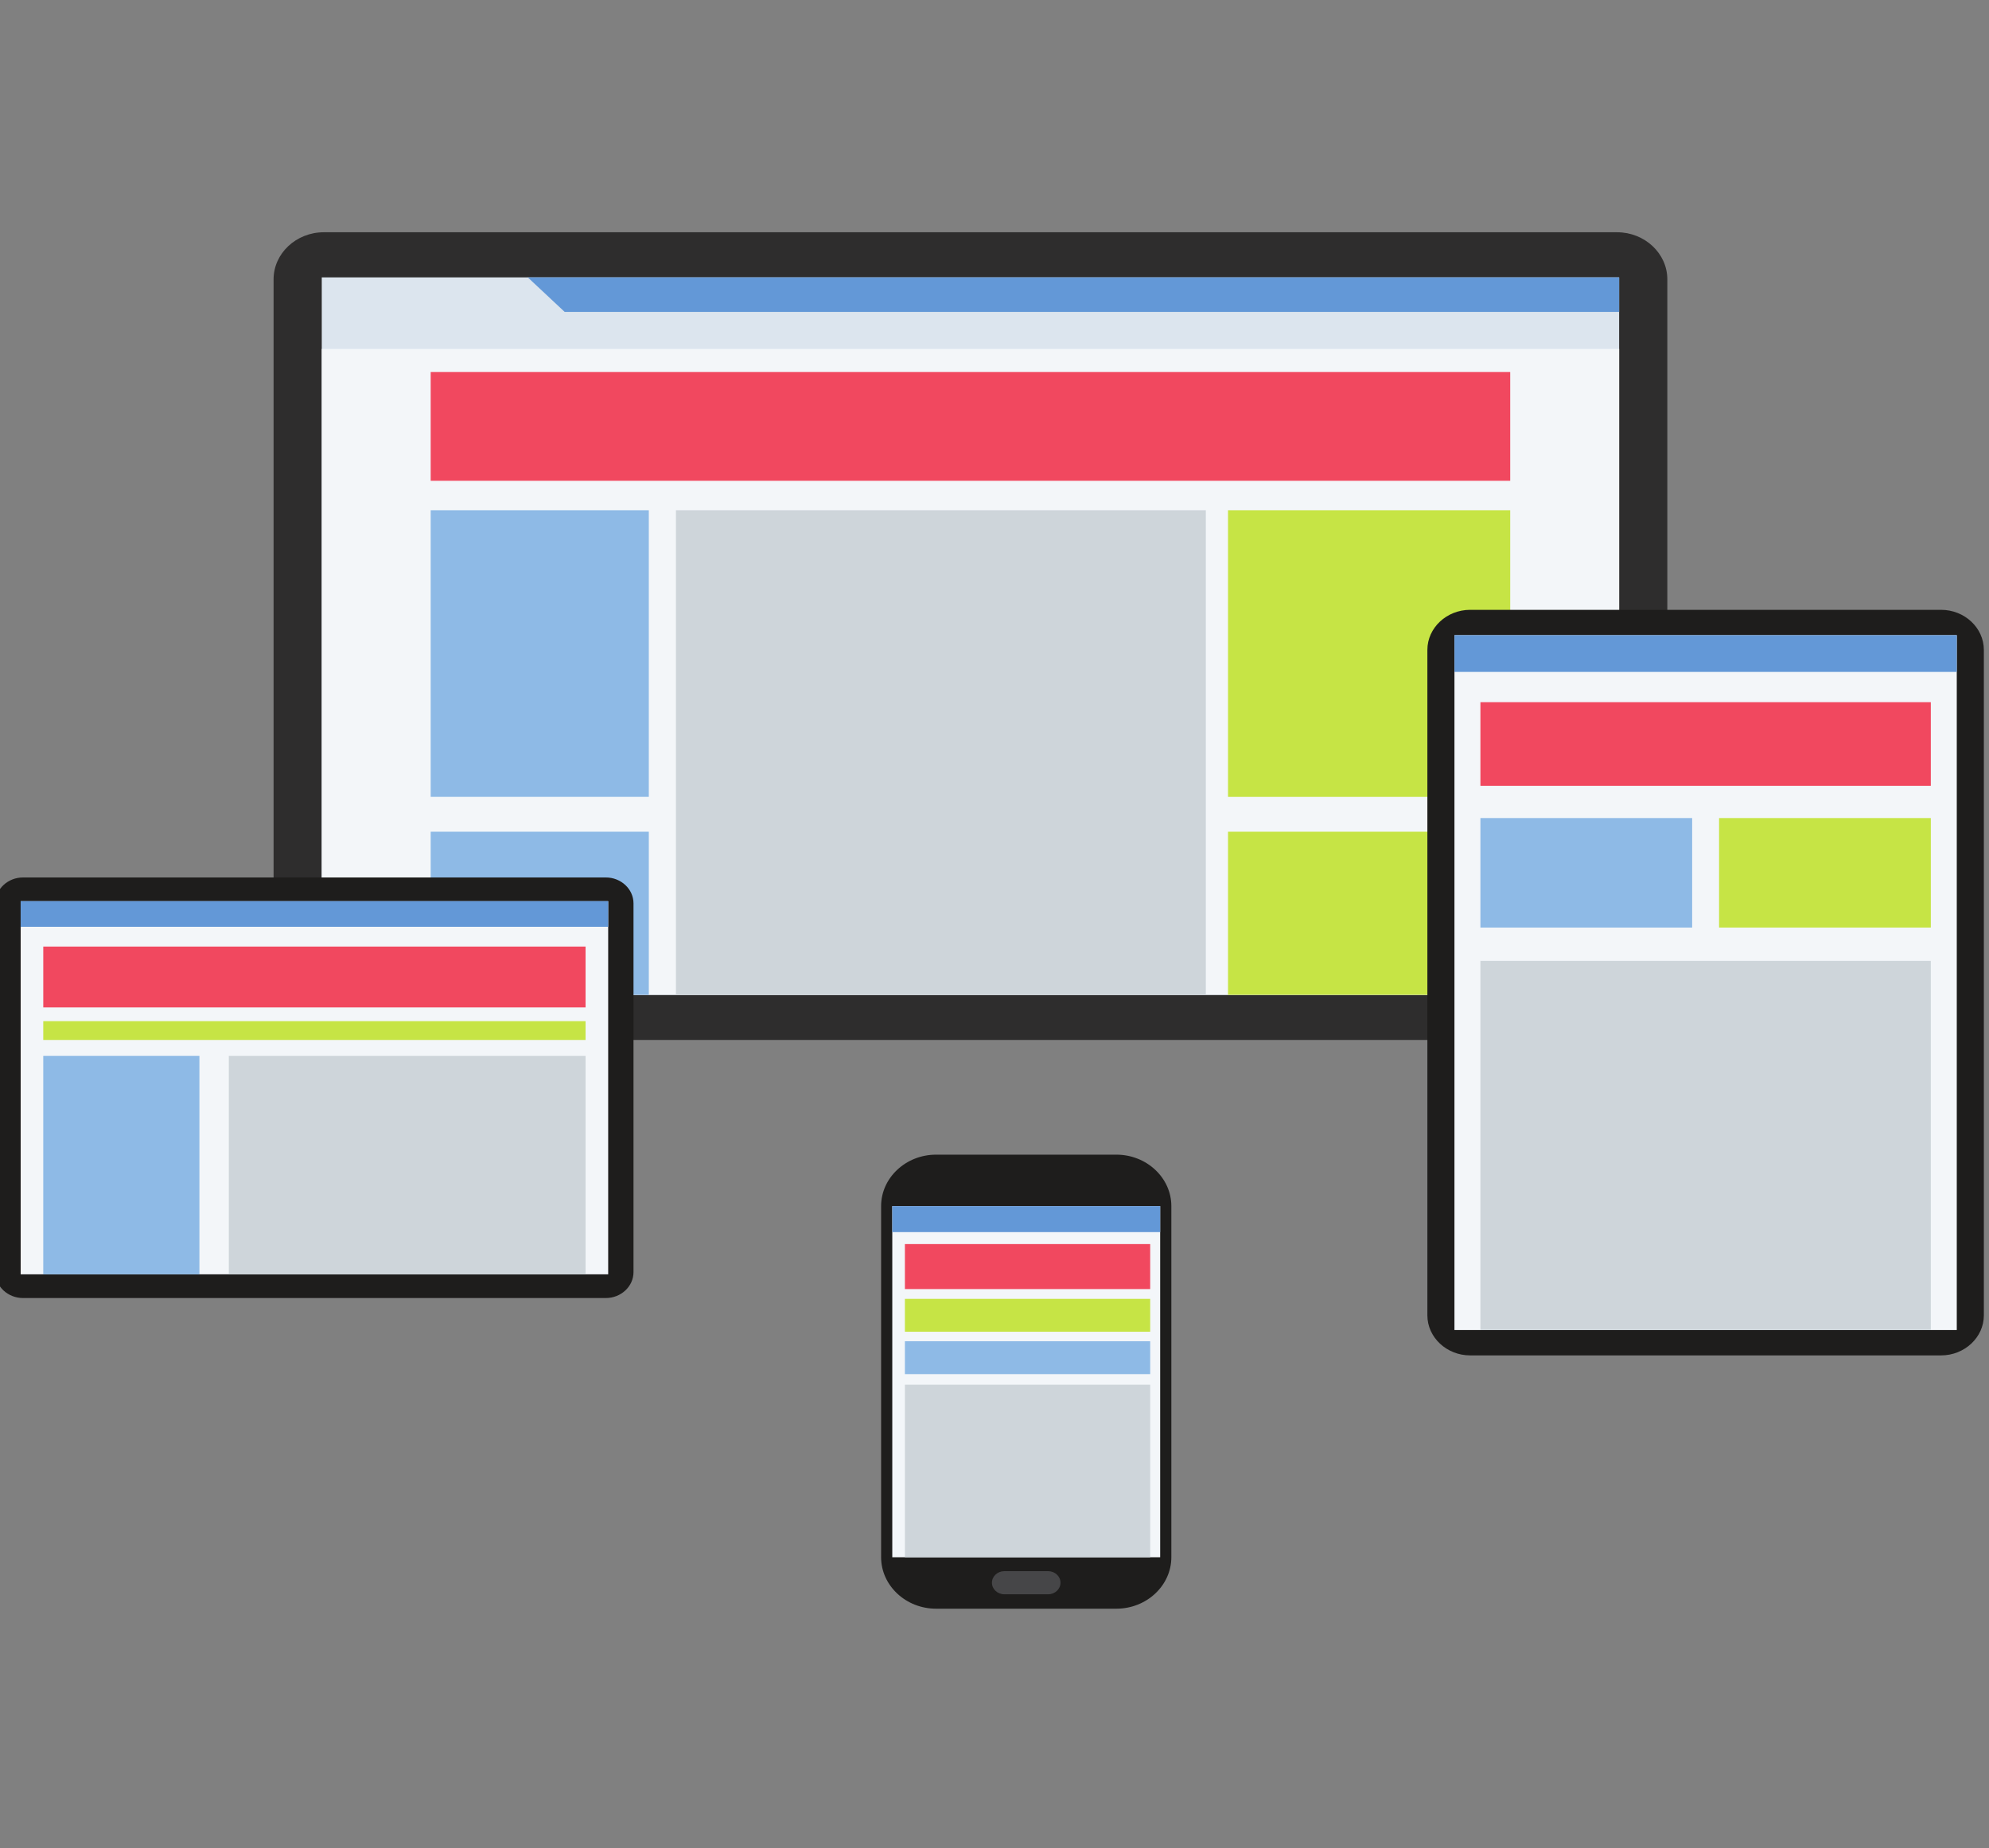<?xml version="1.0" encoding="UTF-8" standalone="no"?>
<svg
   xmlns:dc="http://purl.org/dc/elements/1.1/"
   xmlns:cc="http://creativecommons.org/ns#"
   xmlns:rdf="http://www.w3.org/1999/02/22-rdf-syntax-ns#"
   xmlns:svg="http://www.w3.org/2000/svg"
   xmlns="http://www.w3.org/2000/svg"
   xmlns:sodipodi="http://sodipodi.sourceforge.net/DTD/sodipodi-0.dtd"
   xmlns:inkscape="http://www.inkscape.org/namespaces/inkscape"
   viewBox="0 0 641.96 596.52"
   height="596.52"
   width="641.96"
   xml:space="preserve"
   id="svg2"
   version="1.1"
   sodipodi:docname="extra1.svg"
   inkscape:version="0.92.2 (5c3e80d, 2017-08-06)"><rect x="0" y="0" width="641.96" height="596.52" fill="#808080" stroke="none"/><sodipodi:namedview
     pagecolor="#ffffff"
     bordercolor="#666666"
     borderopacity="1"
     objecttolerance="10"
     gridtolerance="10"
     guidetolerance="10"
     inkscape:pageopacity="0"
     inkscape:pageshadow="2"
     inkscape:window-width="1280"
     inkscape:window-height="961"
     id="namedview3825"
     showgrid="false"
     inkscape:measure-start="0,0"
     inkscape:measure-end="0,0"
     inkscape:zoom="1.3310534"
     inkscape:cx="320.98001"
     inkscape:cy="298.26001"
     inkscape:window-x="-8"
     inkscape:window-y="-8"
     inkscape:window-maximized="1"
     inkscape:current-layer="svg2" /><defs
     id="defs6" /><g
     transform="matrix(1.333,0,0,-1.248,-1.503,633.316)"
     id="g10"><g
       transform="scale(0.1)"
       id="g12"><path
         id="path64"
         style="fill:#2e2d2d;fill-opacity:1;fill-rule:evenodd;stroke:none"
         d="M 795.344,4473.92 H 3926.67 c 66.89,0 121.64,-54.74 121.64,-121.65 V 2506.52 c 0,-66.9 -54.75,-121.65 -121.64,-121.65 H 795.344 c -66.914,0 -121.653,54.75 -121.653,121.65 v 1845.75 c 0,66.91 54.739,121.65 121.653,121.65"
         inkscape:connector-curvature="0" /><path
         id="path66"
         style="fill:#dce5ee;fill-opacity:1;fill-rule:evenodd;stroke:none"
         d="M 790.355,2501.53 H 3931.66 V 4357.25 H 790.355 V 2501.53"
         inkscape:connector-curvature="0" /><path
         id="path68"
         style="fill:#6398d7;fill-opacity:1;fill-rule:evenodd;stroke:none"
         d="m 1289.15,4357.25 89.33,-89.32 h 2553.18 v 89.32 H 1289.15"
         inkscape:connector-curvature="0" /><path
         id="path70"
         style="fill:#f3f6f9;fill-opacity:1;fill-rule:evenodd;stroke:none"
         d="M 790.355,2501.54 H 3931.66 V 4172.19 H 790.355 V 2501.54"
         inkscape:connector-curvature="0" /><path
         id="path72"
         style="fill:#f1485f;fill-opacity:1;fill-rule:evenodd;stroke:none"
         d="m 1054.1,3831.1 h 2613.8 v 281.3 H 1054.1 v -281.3"
         inkscape:connector-curvature="0" /><path
         id="path74"
         style="fill:#8ebae6;fill-opacity:1;fill-rule:evenodd;stroke:none"
         d="m 1054.1,3013.58 h 528.13 v 741.33 H 1054.1 v -741.33"
         inkscape:connector-curvature="0" /><path
         id="path76"
         style="fill:#8ebae6;fill-opacity:1;fill-rule:evenodd;stroke:none"
         d="m 1054.1,2501.54 h 528.13 v 421.94 H 1054.1 v -421.94"
         inkscape:connector-curvature="0" /><path
         id="path78"
         style="fill:#c6e445;fill-opacity:1;fill-rule:evenodd;stroke:none"
         d="m 2984.62,3013.58 h 683.28 v 741.33 h -683.28 v -741.33"
         inkscape:connector-curvature="0" /><path
         id="path80"
         style="fill:#c6e445;fill-opacity:1;fill-rule:evenodd;stroke:none"
         d="m 2984.62,2501.54 h 683.28 v 421.94 h -683.28 v -421.94"
         inkscape:connector-curvature="0" /><path
         id="path82"
         style="fill:#ced5da;fill-opacity:1;fill-rule:evenodd;stroke:none"
         d="M 1647.87,2501.54 H 2930.91 V 3754.92 H 1647.87 V 2501.54"
         inkscape:connector-curvature="0" /><path
         id="path84"
         style="fill:#1e1d1c;fill-opacity:1;fill-rule:evenodd;stroke:none"
         d="m 3570.97,3497.38 h 1140.1 c 57.01,0 103.65,-46.63 103.65,-103.63 V 1672.66 c 0,-57.01 -46.64,-103.65 -103.65,-103.65 h -1140.1 c -57.01,0 -103.64,46.64 -103.64,103.65 v 1721.09 c 0,57 46.63,103.63 103.64,103.63"
         inkscape:connector-curvature="0" /><path
         id="path86"
         style="fill:#f3f6f9;fill-opacity:1;fill-rule:evenodd;stroke:none"
         d="M 3532.89,1634.58 H 4749.15 V 3431.82 H 3532.89 V 1634.58"
         inkscape:connector-curvature="0" /><path
         id="path88"
         style="fill:#1e1d1c;fill-opacity:1;fill-rule:evenodd;stroke:none"
         d="m 2277.71,2088.2 h 436.67 c 73.16,0 133.04,-59.87 133.04,-133.03 v -908.25 c 0,-73.182 -59.88,-133.041 -133.04,-133.041 h -436.67 c -73.17,0 -133.03,59.859 -133.03,133.041 v 908.25 c 0,73.16 59.86,133.03 133.03,133.03"
         inkscape:connector-curvature="0" /><path
         id="path90"
         style="fill:#1e1d1c;fill-opacity:1;fill-rule:evenodd;stroke:none"
         d="M 66.996,2805.16 H 1478.15 c 36.86,0 67.01,-30.15 67.01,-67.02 v -953.78 c 0,-36.86 -30.15,-67 -67.01,-67 H 66.996 C 30.148,1717.36 0,1747.5 0,1784.36 v 953.78 c 0,36.87 30.148,67.02 66.996,67.02"
         inkscape:connector-curvature="0" /><path
         id="path92"
         style="fill:#f3f6f9;fill-opacity:1;fill-rule:evenodd;stroke:none"
         d="M 61.305,1778.66 H 1483.85 v 965.18 H 61.305 v -965.18"
         inkscape:connector-curvature="0" /><path
         id="path94"
         style="fill:#6398d7;fill-opacity:1;fill-rule:evenodd;stroke:none"
         d="m 3532.89,3336.8 h 1216.26 v 95.02 H 3532.89 v -95.02"
         inkscape:connector-curvature="0" /><path
         id="path96"
         style="fill:#f1485f;fill-opacity:1;fill-rule:evenodd;stroke:none"
         d="M 3595.77,3042.11 H 4686.29 V 3258.5 H 3595.77 v -216.39"
         inkscape:connector-curvature="0" /><path
         id="path98"
         style="fill:#8ebae6;fill-opacity:1;fill-rule:evenodd;stroke:none"
         d="m 3595.77,2675.54 h 512.67 v 283.26 h -512.67 v -283.26"
         inkscape:connector-curvature="0" /><path
         id="path100"
         style="fill:#c6e445;fill-opacity:1;fill-rule:evenodd;stroke:none"
         d="m 4173.61,2675.54 h 512.68 v 283.26 h -512.68 v -283.26"
         inkscape:connector-curvature="0" /><path
         id="path102"
         style="fill:#ced5da;fill-opacity:1;fill-rule:evenodd;stroke:none"
         d="m 3595.77,1634.58 h 1090.52 v 954.8 H 3595.77 v -954.8"
         inkscape:connector-curvature="0" /><path
         id="path104"
         style="fill:#6398d7;fill-opacity:1;fill-rule:evenodd;stroke:none"
         d="M 61.305,2677.64 H 1483.85 v 66.2 H 61.305 v -66.2"
         inkscape:connector-curvature="0" /><path
         id="path106"
         style="fill:#f1485f;fill-opacity:1;fill-rule:evenodd;stroke:none"
         d="M 116.047,2469.1 H 1429.11 v 157.3 H 116.047 v -157.3"
         inkscape:connector-curvature="0" /><path
         id="path108"
         style="fill:#8ebae6;fill-opacity:1;fill-rule:evenodd;stroke:none"
         d="m 116.035,1778.66 h 378.09 v 565.15 h -378.09 v -565.15"
         inkscape:connector-curvature="0" /><path
         id="path110"
         style="fill:#ced5da;fill-opacity:1;fill-rule:evenodd;stroke:none"
         d="m 565.316,1778.66 h 863.794 v 565.15 H 565.316 v -565.15"
         inkscape:connector-curvature="0" /><path
         id="path112"
         style="fill:#c6e445;fill-opacity:1;fill-rule:evenodd;stroke:none"
         d="M 116.047,2384.87 H 1429.11 v 48.63 H 116.047 v -48.63"
         inkscape:connector-curvature="0" /><path
         id="path114"
         style="fill:#f3f6f9;fill-opacity:1;fill-rule:evenodd;stroke:none"
         d="m 2171.73,1046.92 h 648.63 v 908.25 h -648.63 v -908.25"
         inkscape:connector-curvature="0" /><path
         id="path116"
         style="fill:#6398d7;fill-opacity:1;fill-rule:evenodd;stroke:none"
         d="m 2171.73,1887.88 h 648.63 v 67.27 h -648.63 v -67.27"
         inkscape:connector-curvature="0" /><path
         id="path118"
         style="fill:#f1485f;fill-opacity:1;fill-rule:evenodd;stroke:none"
         d="m 2202.29,1740.55 h 593.89 v 116.38 h -593.89 v -116.38"
         inkscape:connector-curvature="0" /><path
         id="path120"
         style="fill:#c6e445;fill-opacity:1;fill-rule:evenodd;stroke:none"
         d="m 2202.29,1630.2 h 593.89 v 85.07 h -593.89 v -85.07"
         inkscape:connector-curvature="0" /><path
         id="path122"
         style="fill:#8ebae6;fill-opacity:1;fill-rule:evenodd;stroke:none"
         d="m 2202.29,1520.59 h 593.89 v 85.05 h -593.89 v -85.05"
         inkscape:connector-curvature="0" /><path
         id="path124"
         style="fill:#ced5da;fill-opacity:1;fill-rule:evenodd;stroke:none"
         d="m 2202.29,1046.92 h 593.89 v 446.26 h -593.89 v -446.26"
         inkscape:connector-curvature="0" /><path
         id="path126"
         style="fill:#464648;fill-opacity:1;fill-rule:evenodd;stroke:none"
         d="m 2442.92,1010.93 h 106.25 c 16.46,0 29.88,-13.45 29.88,-29.899 v -0.011 c 0,-16.43 -13.42,-29.879 -29.88,-29.879 h -106.25 c -16.45,0 -29.89,13.449 -29.89,29.879 v 0.011 c 0,16.449 13.44,29.899 29.89,29.899"
         inkscape:connector-curvature="0" /></g></g></svg>